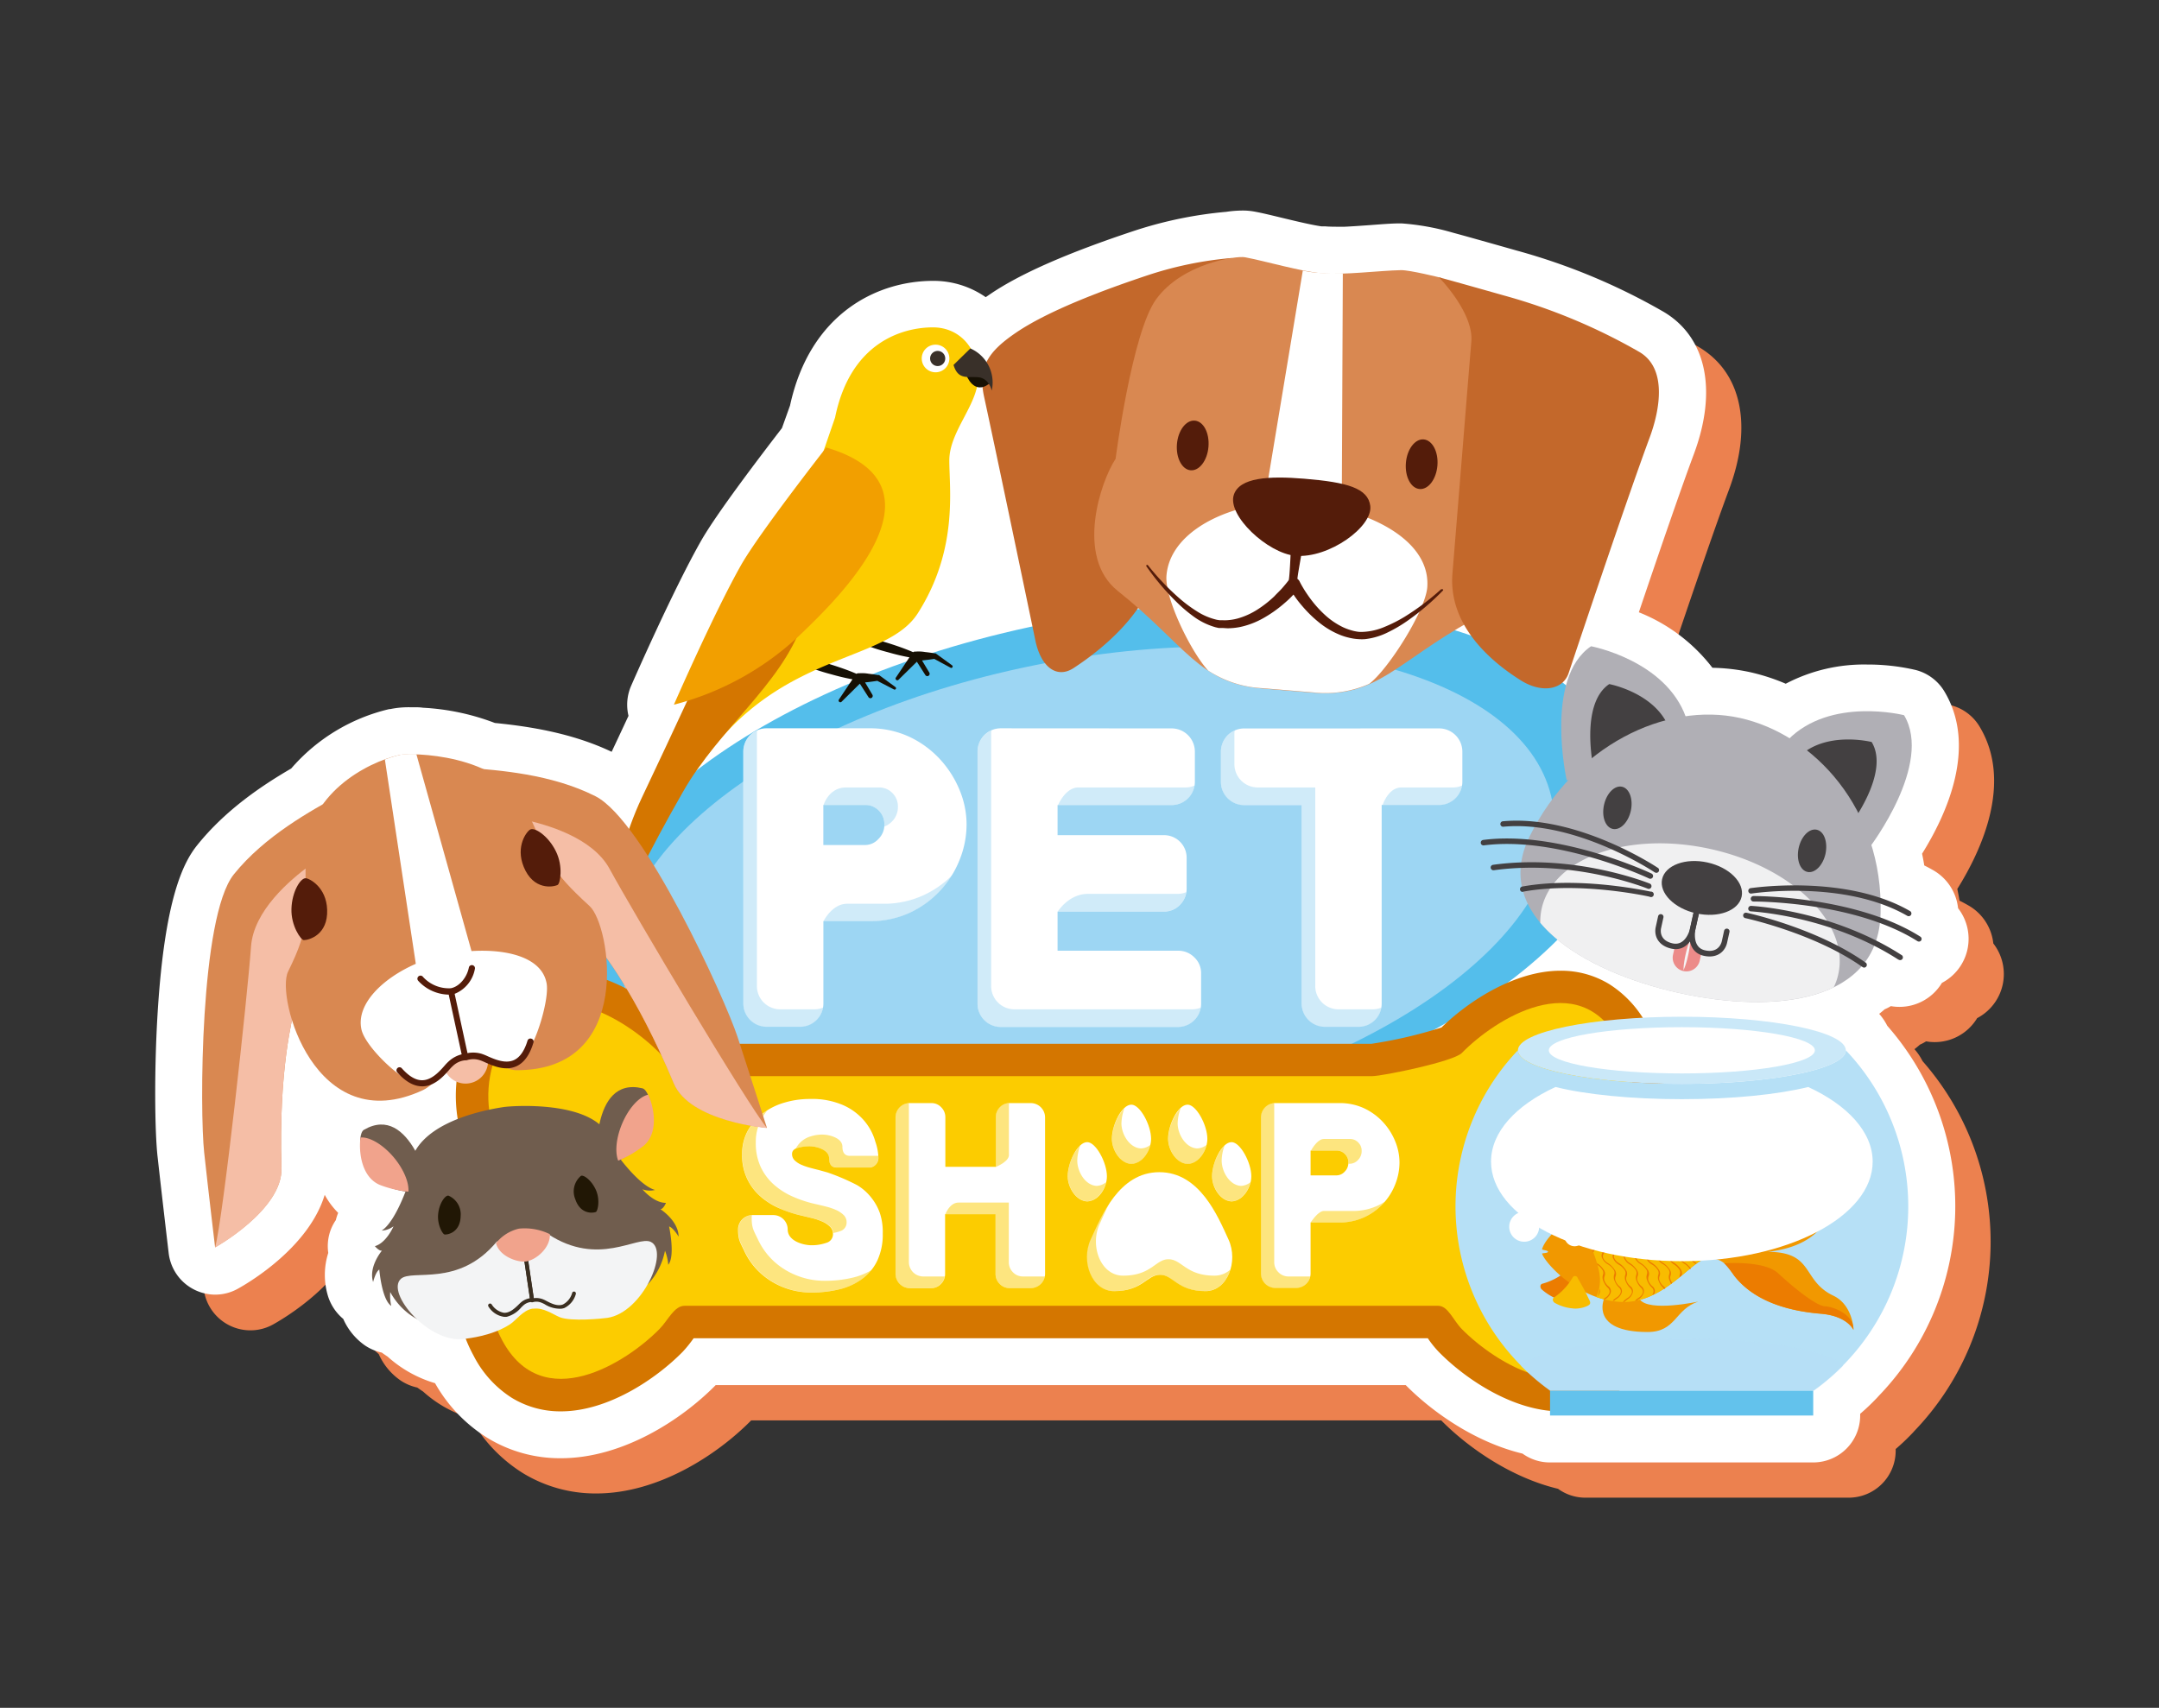 <svg xmlns="http://www.w3.org/2000/svg" viewBox="0 0 425.2 336.38"><rect x="0" y="0" width="425.2" height="336.38" fill="#333333" stroke="none"/><defs><style>.cls-1{isolation:isolate;}.cls-2{fill:none;}.cls-3{fill:#ec814f;}.cls-26,.cls-3{mix-blend-mode:multiply;}.cls-25,.cls-4{fill:#fff;}.cls-5{fill:#54beeb;}.cls-6{fill:#9dd6f3;}.cls-7{opacity:0.48;}.cls-8{fill:#d47600;}.cls-9{fill:#fccc00;}.cls-10{opacity:0.5;}.cls-11{fill:#c3682b;}.cls-12{fill:#d98851;}.cls-13{fill:#541c0a;}.cls-14{fill:#161004;}.cls-15{fill:#f29f00;}.cls-16{fill:#393029;}.cls-17{fill:#705d4e;}.cls-18{fill:#211705;}.cls-19{fill:#f3f4f5;}.cls-20{fill:#3b2f21;}.cls-21{fill:#f1a38c;}.cls-22{fill:#63c2ec;}.cls-23,.cls-26{fill:#b6e0f6;}.cls-24{fill:#cae8f8;}.cls-25,.cls-35{mix-blend-mode:soft-light;}.cls-26{opacity:0.56;}.cls-27{fill:#ec7c00;}.cls-28{fill:#f19800;}.cls-29{fill:#482400;}.cls-30{fill:#f8bc00;}.cls-31{fill:#b0afb5;}.cls-32{fill:#434041;}.cls-33{opacity:0.81;}.cls-34{fill:#ec8b89;}.cls-36{fill:#f6f5f5;}.cls-37{fill:#f5bea6;}</style></defs><g class="cls-1"><g id="Capa_1" data-name="Capa 1"><rect class="cls-2" width="425.2" height="336.38"/><path class="cls-3" d="M379.33,205.11a9.46,9.46,0,0,0,1.68.15,9.75,9.75,0,0,0,8.19-4.43.83.83,0,0,0,.08-.12l.1-.17a9.8,9.8,0,0,0,3.19-14.71,9.82,9.82,0,0,0-4.8-7.43c-.61-.35-1.22-.69-1.86-1-.12-.77-.27-1.54-.43-2.31,4.86-7.77,10.94-21.12,4.37-32a9.25,9.25,0,0,0-5.65-4.19,41.67,41.67,0,0,0-9.52-1.07,33.19,33.19,0,0,0-16.05,3.78,40.09,40.09,0,0,0-7-2.27,38.21,38.21,0,0,0-7.44-.87,34.17,34.17,0,0,0-14.49-10.93c3.74-11.08,8.21-24.12,10.81-31.09,4.73-12.64,2.49-23.16-6-28.13a122.79,122.79,0,0,0-28.77-12c-8-2.27-11.1-3.13-12.3-3.45a4.67,4.67,0,0,0-.5-.14,48.62,48.62,0,0,0-10-1.78h-.22c-1.78,0-3.81.18-6,.34-1.7.12-3.45.25-5,.31h-.78c-.92,0-2.34,0-3.05-.07-.24,0-.49,0-.77,0-2-.29-4.92-1-7.47-1.61-2.09-.5-4.07-1-5.79-1.31a12.59,12.59,0,0,0-2.28-.19,21.77,21.77,0,0,0-3.16.25,80.7,80.7,0,0,0-18,3.69c-13.31,4.41-22.67,8.52-28.62,12.59l-.78.53a18,18,0,0,0-10.34-3.21c-11.11,0-24.27,6.46-28.21,24.56l-1.55,4.53c-4.41,5.72-13,17-16,22.33-5.53,9.76-13.38,27.69-13.71,28.45a9.24,9.24,0,0,0-.51,5.9c-1,2.13-2.11,4.5-3.32,7.08-7.76-3.69-16.15-5-23-5.68a46.36,46.36,0,0,0-14.15-3,9.28,9.28,0,0,0-1.06-.09l-1.24,0a18.55,18.55,0,0,0-4.17.36h-.06l-.14,0h0a36.61,36.61,0,0,0-19.31,11.7c-6,3.49-13.05,8.29-18.51,15.1-2.67,3.32-6.37,10.33-7.78,32.76-.72,11.5-.59,23.92,0,28.83.87,7.87,2.15,18.66,2.16,18.77a9.26,9.26,0,0,0,9.19,8.16,9.15,9.15,0,0,0,4.51-1.18c2.6-1.45,14-8.32,17.08-18.48a15,15,0,0,0,2.65,3.55,9.93,9.93,0,0,0-.46,1.43A9,9,0,0,0,72,249.56a9.22,9.22,0,0,0-.35,4.16,14.38,14.38,0,0,0-.06,8.52,9.55,9.55,0,0,0,3,4.47,12.43,12.43,0,0,0,4.28,5.18,9.47,9.47,0,0,0,3.31,1.41c.38.27.76.54,1.15.79a24.08,24.08,0,0,0,9.35,5.24,30,30,0,0,0,10.31,10.83,27.39,27.39,0,0,0,14.48,4c12,0,23.58-7.41,30.47-14.39h135.9c5.28,5.35,13.74,11.26,23,13.47a9.13,9.13,0,0,0,5.41,1.75h51.84a9.25,9.25,0,0,0,9.25-9.25v-.33q1.65-1.41,3.17-3c.17-.17.33-.34.48-.52A53.84,53.84,0,0,0,378.63,209a10.91,10.91,0,0,0-1.59-2.35c.38-.29.74-.59,1.09-.9A8.33,8.33,0,0,0,379.33,205.11Z"/><path class="cls-4" d="M372.39,198.17a9.46,9.46,0,0,0,1.68.15,9.75,9.75,0,0,0,8.19-4.43.57.57,0,0,0,.08-.13.86.86,0,0,0,.1-.16,9.8,9.8,0,0,0,3.19-14.71,9.82,9.82,0,0,0-4.8-7.43c-.6-.35-1.22-.68-1.86-1-.12-.78-.27-1.55-.43-2.31,4.86-7.78,10.94-21.13,4.37-32a9.29,9.29,0,0,0-5.65-4.19,41.67,41.67,0,0,0-9.52-1.07,33.19,33.19,0,0,0-16.05,3.78,40.09,40.09,0,0,0-7-2.27,38.21,38.21,0,0,0-7.44-.87,34.11,34.11,0,0,0-14.49-10.93c3.74-11.08,8.21-24.12,10.81-31.09,4.73-12.64,2.49-23.16-6-28.13a122.79,122.79,0,0,0-28.77-12c-8-2.27-11.1-3.13-12.3-3.45l-.5-.14A48.62,48.62,0,0,0,276,44h-.22c-1.78,0-3.81.18-6,.34-1.7.12-3.45.25-5,.32H264c-.91,0-2.33,0-3-.08-.24,0-.49,0-.77,0-2-.29-4.92-1-7.47-1.61-2.09-.5-4.07-1-5.79-1.31a12.59,12.59,0,0,0-2.28-.19,21.77,21.77,0,0,0-3.16.25,80.7,80.7,0,0,0-18,3.69c-13.31,4.41-22.67,8.52-28.62,12.59l-.78.53a18,18,0,0,0-10.34-3.21c-11.11,0-24.27,6.46-28.2,24.56L154,84.32c-4.41,5.73-13,17-16,22.33-5.53,9.76-13.38,27.69-13.71,28.45a9.31,9.31,0,0,0-.51,5.9c-1,2.13-2.1,4.5-3.32,7.08-7.76-3.69-16.15-5-23-5.68a46.36,46.36,0,0,0-14.15-3,9.28,9.28,0,0,0-1.06-.09l-1.24,0a17.93,17.93,0,0,0-4.17.36H76.8l-.14,0h0a36.61,36.61,0,0,0-19.31,11.7c-6,3.49-13.05,8.29-18.51,15.1-2.67,3.32-6.37,10.33-7.78,32.77-.72,11.49-.59,23.91,0,28.82.87,7.87,2.15,18.66,2.16,18.77A9.26,9.26,0,0,0,42.36,255a9.15,9.15,0,0,0,4.51-1.18c2.6-1.44,14-8.32,17.08-18.48a15.29,15.29,0,0,0,2.65,3.55,9.93,9.93,0,0,0-.46,1.43A9,9,0,0,0,65,242.62a9.22,9.22,0,0,0-.35,4.16,14.31,14.31,0,0,0-.05,8.52,9.53,9.53,0,0,0,3,4.48A12.47,12.47,0,0,0,71.87,265a9.47,9.47,0,0,0,3.31,1.41c.38.27.76.54,1.15.79a24.15,24.15,0,0,0,9.35,5.24A30,30,0,0,0,96,283.22a27.39,27.39,0,0,0,14.48,4c12,0,23.58-7.41,30.47-14.4h135.9c5.28,5.36,13.74,11.27,23,13.49a9.2,9.2,0,0,0,5.42,1.74h51.83a9.25,9.25,0,0,0,9.25-9.25v-.33q1.65-1.41,3.17-3c.17-.17.33-.35.48-.52a53.84,53.84,0,0,0,1.68-72.91,10.91,10.91,0,0,0-1.59-2.35c.38-.29.74-.59,1.09-.9A7.83,7.83,0,0,0,372.39,198.17Z"/><path class="cls-5" d="M320.06,152.75c5.23,27.52-36.39,58.55-93,69.32s-106.7-2.81-111.94-30.33,36.39-58.55,93-69.32S314.82,125.23,320.06,152.75Z"/><path class="cls-6" d="M305.7,157.8c4.67,24.59-32.52,52.33-83.09,61.95s-95.35-2.51-100-27.1,32.53-52.33,83.08-62S301,133.21,305.7,157.8Z"/><path class="cls-4" d="M146.39,148a4.58,4.58,0,0,1,4.55-4.55h20.22a18.32,18.32,0,0,1,7.92,1.67,19.32,19.32,0,0,1,6,4.38,20.2,20.2,0,0,1,3.9,6.1,17.75,17.75,0,0,1,1.38,6.78,18.75,18.75,0,0,1-1.38,7,19.34,19.34,0,0,1-3.9,6.14,19.1,19.1,0,0,1-6,4.3,18.6,18.6,0,0,1-7.92,1.62h-9v16.25a4.58,4.58,0,0,1-4.55,4.55h-6.66a4.58,4.58,0,0,1-4.55-4.55Zm15.76,18.44h8.28a3.55,3.55,0,0,0,2.56-1.18,3.88,3.88,0,0,0,1.18-2.88,3.69,3.69,0,0,0-1.1-2.72,3.6,3.6,0,0,0-2.64-1.1h-8.28Z"/><path class="cls-4" d="M230.78,143.47a4.58,4.58,0,0,1,4.54,4.55v6a4.58,4.58,0,0,1-4.54,4.55h-22.5v5.93h20.95A4.44,4.44,0,0,1,233.7,169v6a4.46,4.46,0,0,1-1.3,3.21,4.26,4.26,0,0,1-3.17,1.34H208.28v7.71H232a4.42,4.42,0,0,1,3.21,1.3,4.26,4.26,0,0,1,1.34,3.17v6a4.58,4.58,0,0,1-4.55,4.55H197.07a4.58,4.58,0,0,1-4.55-4.55V148a4.58,4.58,0,0,1,4.55-4.55Z"/><path class="cls-4" d="M283.49,143.47A4.58,4.58,0,0,1,288,148v6a4.58,4.58,0,0,1-4.54,4.55H272.11v39.15a4.56,4.56,0,0,1-4.54,4.55h-6.66a4.58,4.58,0,0,1-4.55-4.55V158.58H245a4.58,4.58,0,0,1-4.55-4.55v-6a4.58,4.58,0,0,1,4.55-4.55Z"/><g class="cls-7"><path class="cls-6" d="M160.28,198.8h-6.66a4.58,4.58,0,0,1-4.55-4.55V144.54a5.09,5.09,0,0,1,.05-.69,4.69,4.69,0,0,0-1.39,1,4.41,4.41,0,0,0-1.34,3.21v49.71a4.58,4.58,0,0,0,4.55,4.55h6.66a4.59,4.59,0,0,0,4.5-3.86A4.43,4.43,0,0,1,160.28,198.8Z"/><path class="cls-6" d="M175.67,161.81a4,4,0,0,0,1.17-2.89,3.69,3.69,0,0,0-1.09-2.72,3.6,3.6,0,0,0-2.64-1.1h-6.46c-3.46,0-4.46,3.48-4.46,3.48h8.24a3.6,3.6,0,0,1,2.64,1.1,3.69,3.69,0,0,1,1.1,2.72c0,.13,0,.27,0,.4A4.23,4.23,0,0,0,175.67,161.81Z"/><path class="cls-6" d="M181.76,176.38a18.67,18.67,0,0,1-7.92,1.63h-7c-3,0-4.67,3.47-4.67,3.47h9a18.6,18.6,0,0,0,7.92-1.62,19,19,0,0,0,8.53-7.58A19.32,19.32,0,0,1,181.76,176.38Z"/><path class="cls-6" d="M231.91,176.06H214.24c-3.74,0-5.92,3.48-5.92,3.48h20.91a4.26,4.26,0,0,0,3.17-1.34,4.48,4.48,0,0,0,1.24-2.48A4.48,4.48,0,0,1,231.91,176.06Z"/><path class="cls-6" d="M234.67,198.8H199.75a4.58,4.58,0,0,1-4.55-4.55V144.54a5.09,5.09,0,0,1,.05-.69,4.57,4.57,0,0,0-1.39,1,4.41,4.41,0,0,0-1.34,3.21v49.71a4.58,4.58,0,0,0,4.55,4.55H232a4.59,4.59,0,0,0,4.5-3.86A4.43,4.43,0,0,1,234.67,198.8Z"/><path class="cls-6" d="M212.37,155.1c-2.54,0-4,3.48-4,3.48h22.42a4.59,4.59,0,0,0,4.49-3.86,4.27,4.27,0,0,1-1.82.38Z"/><path class="cls-6" d="M270.24,198.8h-6.66a4.58,4.58,0,0,1-4.55-4.55V155.1H247.66a4.58,4.58,0,0,1-4.55-4.55v-6a5.06,5.06,0,0,1,.06-.69,4.57,4.57,0,0,0-1.39,1,4.41,4.41,0,0,0-1.34,3.21v6a4.58,4.58,0,0,0,4.55,4.55h11.37v39.15a4.58,4.58,0,0,0,4.55,4.55h6.66a4.57,4.57,0,0,0,4.49-3.86A4.43,4.43,0,0,1,270.24,198.8Z"/><path class="cls-6" d="M286.16,155.1H276c-2.61,0-3.71,3.48-3.71,3.48h11.17a4.38,4.38,0,0,0,3.2-1.34,4.33,4.33,0,0,0,1.29-2.52A4.24,4.24,0,0,1,286.16,155.1Z"/></g><path class="cls-8" d="M320.61,234.58a25.64,25.64,0,0,0,5.42-8.39,28.44,28.44,0,0,0-1.52-24,21.29,21.29,0,0,0-7.56-8.34,18.18,18.18,0,0,0-9.65-2.65c-8.89,0-18,5.9-23.41,11.18a88.68,88.68,0,0,1-13.78,3.21H136.57a20.76,20.76,0,0,0-2.11-2.64c-5.31-5.42-14.77-11.75-24-11.75a18.18,18.18,0,0,0-9.65,2.65,21.29,21.29,0,0,0-7.56,8.34,28.44,28.44,0,0,0-1.52,24,25.64,25.64,0,0,0,5.42,8.39A25.7,25.7,0,0,0,91.74,243a28.46,28.46,0,0,0,1.52,24,21.29,21.29,0,0,0,7.56,8.34,18.3,18.3,0,0,0,9.65,2.65c9.22,0,18.68-6.33,24-11.75a25.14,25.14,0,0,0,2-2.46l.14-.19H281.2a20.09,20.09,0,0,0,2.12,2.65c5.3,5.42,14.76,11.75,24,11.75a18.27,18.27,0,0,0,9.65-2.65,21.36,21.36,0,0,0,7.56-8.34A28.46,28.46,0,0,0,326,243,25.7,25.7,0,0,0,320.61,234.58Z"/><path class="cls-9" d="M309,234.58c10.95-3.6,16.25-17.54,9.9-29.4-8-14.94-24.5-4.43-31,2.22-1.68,1.71-15.62,4.56-17.65,4.56H134.52c-1.92,0-3-2.85-4.63-4.56-6.5-6.65-23-17.16-31-2.22-6.35,11.86-1,25.8,9.9,29.4-11,3.6-16.25,17.54-9.9,29.39,8,14.94,24.5,4.43,31-2.21,1.68-1.71,2.88-4.56,4.92-4.56H283.25c1.92,0,2.95,2.85,4.63,4.56,6.5,6.64,23,17.15,31,2.21C325.23,252.12,319.93,238.18,309,234.58Z"/><path class="cls-4" d="M173.26,238.86a10.54,10.54,0,0,0-1.79-3.12,10,10,0,0,0-2.69-2.32,42.35,42.35,0,0,0-5.82-2.49l-1.68-.47c-.57-.14-1.17-.29-1.79-.46a12.21,12.21,0,0,1-1.71-.6,4.4,4.4,0,0,1-1.29-.86,1.71,1.71,0,0,1-.5-1.26c0-.57.37-1,1.11-1.18a8.38,8.38,0,0,1,2.42-.33c1,0,3.77.58,3.77,2.39,0,1.49.79,1.8,1.49,1.8h6.65a1.94,1.94,0,0,0,1.57-1.8,10.29,10.29,0,0,0-.6-3.27,10.87,10.87,0,0,0-2.14-4.07,11.58,11.58,0,0,0-4.15-3.12,15.38,15.38,0,0,0-6.59-1.24,17.39,17.39,0,0,0-5,.71,12.88,12.88,0,0,0-4.23,2.09,10.75,10.75,0,0,0-3,3.42,9.36,9.36,0,0,0-1.13,4.65,10.53,10.53,0,0,0,3.67,8.38,14.28,14.28,0,0,0,3.78,2.34,24,24,0,0,0,4.37,1.41l2,.48a12.75,12.75,0,0,1,2,.68,5,5,0,0,1,1.49,1,1.93,1.93,0,0,1,.58,1.39,1.76,1.76,0,0,1-1.29,1.78,8.66,8.66,0,0,1-3,.48c-1.41,0-4.63-.76-4.63-3.12a2.83,2.83,0,0,0-2.82-2.82h-4.13a2.83,2.83,0,0,0-2.82,2.82c0,2.08.41,2.52,1.21,4.23a13.7,13.7,0,0,0,3.2,4.38,14.6,14.6,0,0,0,4.58,2.82,14.8,14.8,0,0,0,5.41,1,22.74,22.74,0,0,0,5.64-.65,12.5,12.5,0,0,0,4.45-2.07,9.48,9.48,0,0,0,2.94-3.59,12.06,12.06,0,0,0,1.06-5.31A11.8,11.8,0,0,0,173.26,238.86Z"/><path class="cls-4" d="M183.37,217.27a2.61,2.61,0,0,1,2,.83,2.73,2.73,0,0,1,.81,2v9.72h9.94v-9.72a2.72,2.72,0,0,1,.8-2,2.64,2.64,0,0,1,2-.83H203a2.83,2.83,0,0,1,2.82,2.81v30.81a2.83,2.83,0,0,1-2.82,2.82h-4.13a2.67,2.67,0,0,1-2-.83,2.76,2.76,0,0,1-.8-2V239.16h-9.94v11.73a2.76,2.76,0,0,1-.81,2,2.65,2.65,0,0,1-2,.83h-4.13a2.83,2.83,0,0,1-2.82-2.82V220.08a2.83,2.83,0,0,1,2.82-2.81Z"/><path class="cls-4" d="M248.34,220.08a2.83,2.83,0,0,1,2.82-2.81h12.53a11.36,11.36,0,0,1,4.91,1,12,12,0,0,1,3.75,2.72,12.43,12.43,0,0,1,2.41,3.77,11.07,11.07,0,0,1,.86,4.2,11.68,11.68,0,0,1-.86,4.36,11.84,11.84,0,0,1-6.16,6.47,11.65,11.65,0,0,1-4.91,1h-5.58v10.07a2.85,2.85,0,0,1-2.82,2.82h-4.13a2.83,2.83,0,0,1-2.82-2.82Zm9.77,11.43h5.13a2.18,2.18,0,0,0,1.58-.73,2.41,2.41,0,0,0,.73-1.79,2.25,2.25,0,0,0-.68-1.68,2.18,2.18,0,0,0-1.63-.68h-5.13Z"/><path class="cls-4" d="M241.94,244.13c-2.1-4.58-5.67-13.25-13.62-13.25s-11.4,8.67-13.51,13.25c-2,4.33.21,10.18,4.61,10.18,5.6,0,6.39-3.17,9-3.22s3.36,3.22,9,3.22C241.74,254.31,243.94,248.46,241.94,244.13Z"/><path class="cls-4" d="M246.44,231.69c0-2.69-2.18-6.73-3.89-6.73-1.91,0-3.84,4-3.84,6.73,0,2.21,1.63,4.86,3.84,4.95h0C244.81,236.55,246.44,233.9,246.44,231.69Z"/><path class="cls-4" d="M218,231.69c0-2.69-2.17-6.73-3.88-6.73-1.91,0-3.84,4-3.84,6.73,0,2.21,1.63,4.86,3.84,4.95h0C216.42,236.55,218,233.9,218,231.69Z"/><path class="cls-4" d="M237.78,224.31c0-2.69-2.18-6.73-3.89-6.73-1.91,0-3.84,4-3.84,6.73,0,2.2,1.63,4.86,3.84,4.94h.05C236.15,229.17,237.78,226.51,237.78,224.31Z"/><path class="cls-4" d="M226.7,224.31c0-2.69-2.17-6.73-3.88-6.73-1.91,0-3.84,4-3.84,6.73,0,2.2,1.63,4.86,3.84,4.94h0C225.08,229.17,226.7,226.51,226.7,224.31Z"/><g class="cls-10"><path class="cls-9" d="M168.07,251.62a23.11,23.11,0,0,1-5.64.65,14.64,14.64,0,0,1-5.41-1,14.43,14.43,0,0,1-4.58-2.81,13.83,13.83,0,0,1-3.19-4.38c-.81-1.71-1.21-2.15-1.21-4.23a3,3,0,0,1,.05-.52,2.82,2.82,0,0,0-2.67,2.81c0,2.08.41,2.52,1.21,4.23a13.7,13.7,0,0,0,3.2,4.38,14.6,14.6,0,0,0,4.58,2.82,14.8,14.8,0,0,0,5.41,1,22.74,22.74,0,0,0,5.64-.65,12.5,12.5,0,0,0,4.45-2.07,9.26,9.26,0,0,0,1.77-1.71A13.12,13.12,0,0,1,168.07,251.62Z"/><path class="cls-9" d="M165.91,225.87c0-1.81-2.8-2.39-3.78-2.39a7.14,7.14,0,0,0-2.41.33,4.84,4.84,0,0,0-3,2.42,9.45,9.45,0,0,1,2.79-.46c.94,0,3.6.55,3.76,2.24,0,.28-.14,1.94,1.55,1.94h6.6a1.94,1.94,0,0,0,1.57-1.8c0-.18,0-.34,0-.49H167.4C166.69,227.67,165.91,227.36,165.91,225.87Z"/><path class="cls-9" d="M149.9,235.71a14.31,14.31,0,0,0,1.78,1.31,21.38,21.38,0,0,0,3.15,1.53,22.33,22.33,0,0,0,3.22.91l2,.48a12.75,12.75,0,0,1,2,.68,5,5,0,0,1,1.49,1,1.85,1.85,0,0,1,.56,1.23,6.66,6.66,0,0,0,1.35-.35,1.75,1.75,0,0,0,1.28-1.78,1.92,1.92,0,0,0-.57-1.39,5.14,5.14,0,0,0-1.49-1,11.9,11.9,0,0,0-2-.68q-1.08-.27-2-.48a23.8,23.8,0,0,1-4.38-1.41,14.23,14.23,0,0,1-3.77-2.34,10.69,10.69,0,0,1-2.67-3.5,11,11,0,0,1-1-4.88,9.36,9.36,0,0,1,1.13-4.65,10.39,10.39,0,0,1,1.15-1.68,8.72,8.72,0,0,0-.8.55,10.75,10.75,0,0,0-3,3.42,9.36,9.36,0,0,0-1.13,4.65,10.53,10.53,0,0,0,3.67,8.38Z"/><path class="cls-9" d="M198.7,227.51V217.8a3.07,3.07,0,0,1,.05-.53,2.65,2.65,0,0,0-1.86.83,2.72,2.72,0,0,0-.8,2v9.76S198.7,228.83,198.7,227.51Z"/><path class="cls-9" d="M205.61,251.42h-4.12a2.67,2.67,0,0,1-2-.83,2.76,2.76,0,0,1-.81-2V236.87h-9.93c-1.72,0-2.57,2.29-2.57,2.29h9.89v11.73a2.76,2.76,0,0,0,.8,2,2.67,2.67,0,0,0,2,.83H203a2.74,2.74,0,0,0,2-.83,2.79,2.79,0,0,0,.78-1.47Z"/><path class="cls-9" d="M186,251.42h-4.13A2.83,2.83,0,0,1,179,248.6V217.8a4.55,4.55,0,0,1,0-.53,2.84,2.84,0,0,0-2.66,2.81v30.81a2.83,2.83,0,0,0,2.82,2.82h4.13a2.65,2.65,0,0,0,2-.83,2.77,2.77,0,0,0,.77-1.47Z"/><path class="cls-9" d="M265.85,229.22a2.2,2.2,0,0,0,1.59-.73,2.44,2.44,0,0,0,.73-1.78,2.25,2.25,0,0,0-.68-1.69,2.2,2.2,0,0,0-1.64-.68h-5.13c-1.31,0-2.53,2.29-2.53,2.29h5.05a2.18,2.18,0,0,1,1.63.68,2.25,2.25,0,0,1,.68,1.68,1.69,1.69,0,0,1,0,.23Z"/><path class="cls-9" d="M271.21,237.52a11.42,11.42,0,0,1-4.9,1h-5.59c-1.14,0-2.61,2.29-2.61,2.29h5.58a11.65,11.65,0,0,0,4.91-1,12,12,0,0,0,3.75-2.67c.14-.15.28-.31.41-.47A10.93,10.93,0,0,1,271.21,237.52Z"/><path class="cls-9" d="M257.9,251.42h-4.12a2.71,2.71,0,0,1-2-.83,2.74,2.74,0,0,1-.83-2V217.8a3.08,3.08,0,0,1,0-.53,2.73,2.73,0,0,0-1.83.83,2.67,2.67,0,0,0-.83,2v30.81a2.83,2.83,0,0,0,2.82,2.82h4.13a2.71,2.71,0,0,0,2-.83,2.74,2.74,0,0,0,.79-1.47Z"/><path class="cls-9" d="M239.18,251.26c-5.6,0-6.39-3.18-9-3.23s-3.36,3.23-9,3.23c-4.4,0-6.6-5.85-4.6-10.19.6-1.31,1.31-3,2.2-4.64a46.15,46.15,0,0,0-4.06,7.7c-2,4.33.2,10.18,4.61,10.18,5.59,0,6.39-3.17,9-3.22s3.36,3.22,9,3.22c2.48,0,4.27-1.86,5-4.27A4.6,4.6,0,0,1,239.18,251.26Z"/><path class="cls-9" d="M244.44,233.58h0c-2.22-.08-3.84-2.74-3.84-5a9,9,0,0,1,.6-3,9.47,9.47,0,0,0-2.47,6.08c0,2.21,1.63,4.86,3.85,4.95h0c1.83-.08,3.25-1.89,3.7-3.77A3.14,3.14,0,0,1,244.44,233.58Z"/><path class="cls-9" d="M216,233.58h0c-2.21-.08-3.84-2.74-3.84-5a9.25,9.25,0,0,1,.6-3,9.52,9.52,0,0,0-2.46,6.08c0,2.21,1.63,4.86,3.85,4.95h0c1.82-.08,3.25-1.89,3.69-3.77A3.14,3.14,0,0,1,216,233.58Z"/><path class="cls-9" d="M235.78,226.2h0c-2.22-.08-3.85-2.74-3.85-4.95a9,9,0,0,1,.61-3,9.52,9.52,0,0,0-2.46,6.08c0,2.2,1.62,4.86,3.84,4.94h0c1.83-.07,3.25-1.89,3.7-3.76A3.14,3.14,0,0,1,235.78,226.2Z"/><path class="cls-9" d="M224.7,226.2h0c-2.21-.08-3.84-2.74-3.84-4.95a9.25,9.25,0,0,1,.6-3,9.52,9.52,0,0,0-2.46,6.08c0,2.2,1.63,4.86,3.85,4.94h0c1.83-.07,3.25-1.89,3.69-3.76A3.14,3.14,0,0,1,224.7,226.2Z"/></g><path class="cls-11" d="M242.55,50.82a71.88,71.88,0,0,0-16.17,3.28c-9.54,3.16-20.15,7.23-26.32,11.45-5.47,3.73-7.51,6.79-6.25,12.6,2.2,10.13,7.35,34.8,10.1,48,1.09,5.27,4.24,7.58,7.52,5.44,6.33-4.14,15.8-12,17.11-22.82C230.53,92.43,242.55,50.82,242.55,50.82Z"/><path class="cls-12" d="M294.58,96.55,291.8,64.22l-8.06-9.52s-6.11-1.53-7.83-1.49c-4.16.08-11.36,1-15.51.62v0c-4.16-.32-11.11-2.39-15.21-3.16-1.68-.32-12.28,1.16-17.48,8.25-4.79,6.55-8,31.45-8,31.45-3,4.54-7.92,19.34.4,26,13.43,10.69,16,18.21,28.46,19.24l5.08.42v0l5.08.41c12.48,1,16.23-6,31.23-14.31C299.22,116.93,296.76,101.52,294.58,96.55Z"/><path class="cls-4" d="M264.25,100.31l.21-46.45c-1,0-3,0-4-.08a20.71,20.71,0,0,1-3.88-.49l-7.63,45.95c-9.59,1.32-18.58,6.4-19.22,14.11-.38,4.62,5,15.31,8.22,18.74a21.5,21.5,0,0,0,10.53,3.45l5.09.42v0l5.08.42a21.37,21.37,0,0,0,11-1.68c3.77-2.85,11.06-14.4,11.44-19C281.67,108,273.53,102.69,264.25,100.31Z"/><path class="cls-13" d="M283.09,91.69c-.22,2.7-1.79,4.77-3.51,4.63s-2.92-2.44-2.7-5.14,1.8-4.78,3.51-4.63S283.31,89,283.09,91.69Z"/><path class="cls-13" d="M238,88c-.22,2.7-1.8,4.77-3.51,4.63s-2.92-2.45-2.7-5.15,1.79-4.77,3.51-4.63S238.22,85.27,238,88Z"/><path class="cls-11" d="M283.39,54.62s.42.07,12.88,3.6a114.19,114.19,0,0,1,26.6,11.11c5.46,3.2,4.1,11.27,2,16.91-4,10.79-12.28,35.38-15.93,46.32-1.11,3.35-5.34,4.06-9.52,1.39-6.35-4-14.19-11.12-13.37-21,2-24.42,2.62-32.37,3.72-45.69C290.23,61.54,283.39,54.62,283.39,54.62Z"/><path class="cls-13" d="M243,97.44c1.13-3.38,6.82-3.73,13.87-3.15,8.53.7,12.56,1.88,13,5.37.49,4.09-8.13,10.36-14.75,9.81C249.69,109,241.61,101.52,243,97.44Z"/><path class="cls-13" d="M284,116.08a.15.15,0,0,0-.2,0h0a49.56,49.56,0,0,1-7.12,5.37,27.64,27.64,0,0,1-3.94,2,12.15,12.15,0,0,1-4.16,1,6.9,6.9,0,0,1-1,0,9,9,0,0,1-1-.18,11.71,11.71,0,0,1-2-.69,14.72,14.72,0,0,1-3.52-2.35,22.14,22.14,0,0,1-2.88-3.16c-.43-.57-.83-1.16-1.22-1.76-.19-.3-.37-.61-.55-.92s-.35-.63-.48-.9a1.25,1.25,0,0,0-.4-.46c-.1-.07.89-5.49.89-5.49l-2.21-.18s-.23,5.68-.42,5.93v0c-.19.25-.42.55-.64.81s-.45.54-.69.81c-.48.53-1,1-1.49,1.54a22,22,0,0,1-3.37,2.64,14.48,14.48,0,0,1-3.85,1.73,10.4,10.4,0,0,1-2.07.34,9.2,9.2,0,0,1-1,0h-.26l-.24,0-.51-.08a12.5,12.5,0,0,1-3.93-1.66,27.53,27.53,0,0,1-3.55-2.65,49.31,49.31,0,0,1-6.13-6.46h0a.2.2,0,0,0-.26,0,.19.19,0,0,0,0,.27,48.74,48.74,0,0,0,5.81,6.89,28.61,28.61,0,0,0,3.51,3,13.58,13.58,0,0,0,4.27,2.08l.61.14.32,0,.15,0h.15c.41,0,.82.06,1.22.06a13.19,13.19,0,0,0,2.43-.26,16.09,16.09,0,0,0,4.47-1.7,24.9,24.9,0,0,0,3.87-2.68c.59-.5,1.17-1,1.72-1.57l.41-.43c.12.16.22.32.34.49q.67.95,1.44,1.83a24.33,24.33,0,0,0,3.38,3.27,16.17,16.17,0,0,0,4.13,2.4,12.48,12.48,0,0,0,2.34.65,9.9,9.9,0,0,0,1.22.14,8.55,8.55,0,0,0,1.24,0,13.4,13.4,0,0,0,4.54-1.36,27.64,27.64,0,0,0,3.94-2.34,48.69,48.69,0,0,0,6.85-5.86A.13.13,0,0,0,284,116.08Z"/><path class="cls-14" d="M158,130.05l0-.06,1.91-4.6a1.82,1.82,0,0,1,.37-.56,1.73,1.73,0,0,1,2.44,0,1.71,1.71,0,0,1,0,2.43l-2.66,2.68c1.39.3,2.77.69,4.12,1.12,1.52.49,3,1,4.51,1.66a.54.54,0,0,1,.28-.11l.24,0a7.58,7.58,0,0,1,1.84.09c.61.07,1.22.15,1.83.26l.18,0a.24.24,0,0,1,.13.05l3.16,2.32a.28.28,0,0,1,.09.35.29.29,0,0,1-.38.12l-3.28-1.7c-.58.09-1.15.17-1.73.24l-.68.07,1.44,2.42a.46.46,0,0,1-.14.62.45.45,0,0,1-.63-.14l-1.7-2.65-3.63,3.59a.33.33,0,0,1-.41,0,.32.32,0,0,1-.09-.45l2.68-4c-1.43-.26-2.84-.6-4.23-1a41.1,41.1,0,0,1-5.26-1.76A.8.8,0,0,1,158,130.05Z"/><path class="cls-14" d="M169.16,125.73l0,0,1.9-4.6a1.72,1.72,0,1,1,2.82,1.87l-2.67,2.68c1.4.3,2.77.69,4.13,1.12,1.52.49,3,1,4.5,1.66a.65.65,0,0,1,.28-.12l.24,0a7.55,7.55,0,0,1,1.84.09c.61.06,1.22.15,1.84.25l.17,0a.31.31,0,0,1,.13.06l3.17,2.31a.28.28,0,0,1,.08.35.27.27,0,0,1-.38.12L184,129.78c-.58.09-1.15.17-1.73.23l-.68.08,1.45,2.42a.46.46,0,0,1-.78.48l-1.69-2.65-3.64,3.58a.32.32,0,0,1-.41,0,.32.32,0,0,1-.09-.45l2.68-4c-1.43-.25-2.83-.6-4.23-1a38.2,38.2,0,0,1-5.26-1.76A.8.8,0,0,1,169.16,125.73Z"/><path class="cls-9" d="M183.73,64.48c-5.85,0-16.24,2.83-19.27,17.77l-5,14.5s-34,53.83-34.56,69.71a196.32,196.32,0,0,0,13.65-16.63c15.2-21.6,35.84-19.14,42.18-29,8-12.52,6.23-24.39,6.23-30.14s5.67-11,5.67-16.39C192.67,68.5,188.89,64.48,183.73,64.48Z"/><path class="cls-8" d="M138.1,132.05s-4.58,10.07-11.73,25.14c-6.31,13.29-9.2,35.5-9.2,35.5s3.26-12.18,17.37-36.78c7-12.29,19.15-20.94,23.42-32.95Z"/><path class="cls-15" d="M162.72,88.14S149.54,105,146,111.21c-5.36,9.45-13.28,27.59-13.28,27.59a56.78,56.78,0,0,0,25.16-14.05C164.73,118.15,188.17,95.63,162.72,88.14Z"/><path class="cls-14" d="M190.3,73.84s1.45,4.13,4.56,1.7C194.86,75.54,194,72.65,190.3,73.84Z"/><path class="cls-16" d="M187.79,71.88l3.32-3.25a7.34,7.34,0,0,1,4.21,8.3s-.52-2.43-2.65-2.62S188.68,74.88,187.79,71.88Z"/><path class="cls-4" d="M181.53,70.61a2.72,2.72,0,1,0,2.72-2.72A2.71,2.71,0,0,0,181.53,70.61Z"/><path class="cls-16" d="M183.18,70.61a1.49,1.49,0,1,0,1.49-1.49A1.49,1.49,0,0,0,183.18,70.61Z"/><path class="cls-17" d="M130.06,238.17c.6,0,1.1-1.25,1.1-1.25-2.36.06-4.64-2.67-4.64-2.67a4.25,4.25,0,0,0,2.49.13c-2.77-.74-6.47-5.56-7.19-6.54-.52-1.16-1.13-2.52-2-4.18-3.47-6.92-18.88-5.88-20.69-5.6-6,.92-17,3.77-18.35,11.4-.3,1.73-.47,3.16-.62,4.42-.2.58-2.44,6.9-5,8.51a4.27,4.27,0,0,0,2.34-.85s-1.39,3.27-3.67,3.91c0,0,.82,1,1.39.88l0,0c-.34.42-2.62,3.34-1.74,6.18,0,0,.49-2,1.22-2.45,0,0,.48,5.91,2.35,7.16a9.76,9.76,0,0,1-.2-2.73c2.75,5,8.91,9.24,20.07,5.71,2.12-.67,5.69-3.48,8-3.82,3.82-.57,6.34,1.34,8.56,1.37,11.81.13,16.36-5.83,17.49-11.4a9.8,9.8,0,0,1,.64,2.76c1.42-1.74.16-7.53.16-7.53.83.22,1.88,2,1.88,2C133.61,240.41,130.06,238.17,130.06,238.17Z"/><path class="cls-18" d="M117.42,234.53c.81,2,.26,4.05-.06,4.18-.62.26-3.06.49-4.06-2.5a4,4,0,0,1,1.12-4.61C115,231.36,116.6,232.56,117.42,234.53Z"/><path class="cls-18" d="M86.29,239.15c-.21,2.12.92,4,1.28,4,.65.07,3.06-.43,3.15-3.57a4,4,0,0,0-2.41-4.08C87.67,235.42,86.49,237,86.29,239.15Z"/><path class="cls-19" d="M128.17,244.61c-2.68-1.28-10.32,5-20.23-1.54l-4.92.74-.25,0-4.93.74c-7.57,9.13-16.72,5.34-18.9,7.35-3,2.8,5.63,12.84,12.52,11.82.9-.14,5.44-.57,9-2.89,1.21-.78,2.48-2.73,4.4-3.07h0l.13,0h.12c1.94-.23,3.76,1.1,5.1,1.67,2.22.92,8.53.28,9.43.14C126.52,258.53,131.89,246.41,128.17,244.61Z"/><path class="cls-20" d="M110.54,257.77a5.62,5.62,0,0,1-3.28-.89,6.34,6.34,0,0,0-.64-.3,2.58,2.58,0,0,0-1.67-.1.47.47,0,0,1-.33,0,.42.42,0,0,1-.18-.28l-1.17-7.87a.38.38,0,0,1,.32-.43.38.38,0,0,1,.43.32l1.11,7.47a3.77,3.77,0,0,1,1.74.2,5.81,5.81,0,0,1,.74.35c.85.44,2.14,1.12,3.25.7a3.66,3.66,0,0,0,1.83-2.3.38.38,0,0,1,.48-.23.39.39,0,0,1,.23.49,4.33,4.33,0,0,1-2.27,2.74A2.74,2.74,0,0,1,110.54,257.77Z"/><path class="cls-20" d="M99.82,259.36a2.48,2.48,0,0,1-.61,0,4.28,4.28,0,0,1-3-2,.38.38,0,0,1,.07-.53.39.39,0,0,1,.54.07,3.61,3.61,0,0,0,2.41,1.67c1.18.08,2.22-.94,2.91-1.61a6.59,6.59,0,0,1,.6-.55,3.62,3.62,0,0,1,1.61-.7l-1.11-7.47a.38.38,0,0,1,.32-.43.38.38,0,0,1,.43.32l1.17,7.87a.37.37,0,0,1-.1.32.39.39,0,0,1-.3.12,2.59,2.59,0,0,0-1.57.58c-.13.1-.31.28-.52.48A5.62,5.62,0,0,1,99.82,259.36Z"/><path class="cls-21" d="M97.68,244.86c.65,2.61,4.28,3.85,5.93,3.6,2-.3,4.81-2.69,4.68-5.37A11.25,11.25,0,0,0,102.2,242,8.14,8.14,0,0,0,97.68,244.86Z"/><path class="cls-17" d="M117.52,229.67s-1.4-17.79,9-15.31c1.71.41,3.46,8.18-.52,11.54s-6.66,3.09-7.26,4.37C118.79,230.27,117.53,231.05,117.52,229.67Z"/><path class="cls-21" d="M127.66,215.62c-1.76.37-3.86,2.63-5.17,5.78-1.17,2.82-1.39,5.57-.74,7.21a21.32,21.32,0,0,0,5-2.92C129.83,223.09,128.77,218,127.66,215.62Z"/><path class="cls-17" d="M84.78,234.54s-3.84-17.42-13.12-12c-1.51.89-.92,8.84,3.86,10.89s7.27,1,8.21,2.07C83.73,235.48,85.17,235.86,84.78,234.54Z"/><path class="cls-21" d="M71,224.05c1.79-.16,4.45,1.39,6.63,4,1.93,2.35,2.95,4.92,2.8,6.67a21.44,21.44,0,0,1-5.62-1.33C71.09,231.82,70.63,226.68,71,224.05Z"/><rect class="cls-22" x="305.27" y="273.87" width="51.83" height="4.94"/><path class="cls-23" d="M363.52,206.87h0c0,3.65-14.45,6.61-32.29,6.61s-32.29-3-32.29-6.61h0a44.6,44.6,0,0,0,6.34,67h51.91a44.59,44.59,0,0,0,6.33-67Z"/><path class="cls-24" d="M363.52,206.88c0,3.65-14.46,6.61-32.29,6.61s-32.29-3-32.29-6.61,14.46-6.62,32.29-6.62S363.52,203.22,363.52,206.88Z"/><path class="cls-25" d="M357.43,206.88c0,2.51-11.73,4.55-26.2,4.55s-26.2-2-26.2-4.55,11.73-4.56,26.2-4.56S357.43,204.36,357.43,206.88Z"/><path class="cls-26" d="M357.19,273.94A44.47,44.47,0,0,0,363,269c-2.83-3.06-16-5.37-31.72-5.37S302.35,266,299.51,269a45.24,45.24,0,0,0,5.77,4.93Z"/><path class="cls-27" d="M310,256.35c.29-.3.12-.74.06-1.44-.16-1.76-.68-4.17-.68-4.17a.52.52,0,0,0-.88-.38,12.44,12.44,0,0,1-4.75,2.49c-.46.12-.48.73-.16,1.08a10.46,10.46,0,0,0,3.07,1.92C308,256.51,309.64,256.73,310,256.35Z"/><path class="cls-28" d="M321.42,237s1.73-4.13,4.59-4.36c4.53-.36,8.1,3.16,12.26,3.78a7.8,7.8,0,0,0,3.9-.58,7.77,7.77,0,0,1-3.15,3.41,8.9,8.9,0,0,1-5.62,1.15c-1.61-.17-2.23,0-2.43.47-.29.7.34,2,1,2.8C332,243.63,322.85,239.51,321.42,237Z"/><path class="cls-28" d="M348.13,246.57c12.34-1.41,12.09-9.12,15.44-12a4.52,4.52,0,0,0,1.59-4.21s-1.82,2.31-7.07,2.31c-9.64,0-14.22,6.27-16.53,9.23-1.24,1.58-1.87,3.19-4.61,3.41a4.7,4.7,0,0,1-1.85-.29c-3.25-1.58-8.23-8.3-15.28-8.3-8.39,0-15.28,6.37-16.12,9.32-.05.19,1.17.21,1.17.51s-1.22.25-1.17.39c.81,2.21,7.72,9.5,16.12,9.5,7.25,0,12.26-6.65,15.45-8.3a4.39,4.39,0,0,1,1.81-.29c2.63.26,3.26,1.86,4.48,3.42,2.31,3,7,6.68,17.09,7.51,5.23.44,6.41,3.19,6.41,3.19s-.13-4.94-4-6.77C354.79,252.22,357.36,246.57,348.13,246.57Z"/><path class="cls-4" d="M312.11,243.41a2,2,0,1,1-1.95-1.94A1.95,1.95,0,0,1,312.11,243.41Z"/><path class="cls-29" d="M310.93,243.41a1.07,1.07,0,1,1-2.13,0,1.07,1.07,0,0,1,2.13,0Z"/><path class="cls-28" d="M315.91,255.82s-2.84,6.54,8.57,6.54c5.65,0,5.35-4.51,10-6,0,0-9.76,2.13-11.55-.44Z"/><path class="cls-30" d="M313.12,256.83c.18-.38-.12-.74-.41-1.38-.73-1.61-2-3.72-2-3.72a.53.53,0,0,0-1-.07,12.33,12.33,0,0,1-3.67,3.91c-.4.26-.22.85.2,1.07a8.53,8.53,0,0,0,3.39,1.06C311,257.93,312.91,257.3,313.12,256.83Z"/><path class="cls-30" d="M337.61,245.21a6.19,6.19,0,0,1-.66.09,4.53,4.53,0,0,1-1.85-.29c-3.25-1.58-8.23-8.3-15.28-8.3a17.83,17.83,0,0,0-5.05.76c-1.75,1.36-2.07,3.25-1.75,6.31s3.49,7.3,1.34,11.67a16.21,16.21,0,0,0,5.46,1c7.25,0,12.26-6.65,15.45-8.31a4.56,4.56,0,0,1,1.81-.29l.53.08Z"/><path class="cls-30" d="M341.16,243.91s4.09-5.39,8.32-7.88c4.81-2.82,5.95-.15,14.77-4.06A20.79,20.79,0,0,1,351,238.16C348.41,238.37,346.36,241,341.16,243.91Z"/><path class="cls-27" d="M359.42,257.3c-1.71-.06-6.21-3.7-9.18-6.47-2.47-2.31-8.66-2.1-10.66-2a16.83,16.83,0,0,1,1.92,2.4c2.32,3,7,6.68,17.1,7.51,5.23.44,6.41,3.19,6.41,3.19a7.34,7.34,0,0,0-.12-1C364.19,258.52,360.86,257.36,359.42,257.3Z"/><path class="cls-27" d="M314.64,255.35a1.75,1.75,0,0,0,.41-.72,1.05,1.05,0,0,0-.06-.76A3.37,3.37,0,0,1,314.64,255.35Z"/><path class="cls-27" d="M317.21,254.63a1.17,1.17,0,0,0-.45-1.28,2.73,2.73,0,0,1-.74-1,1.29,1.29,0,0,1,0-1,1.3,1.3,0,0,0-.21-1.28,4.07,4.07,0,0,0-1.3-1.27c0,.11.07.23.11.34a3.14,3.14,0,0,1,.92.93,1,1,0,0,1,.16,1,1.71,1.71,0,0,0,.08,1.28,3.66,3.66,0,0,0,.85,1.28,1,1,0,0,1,.35,1,1.89,1.89,0,0,1-.86,1l-.3.22.29.07.06-.05A2.27,2.27,0,0,0,317.21,254.63Z"/><path class="cls-27" d="M314.17,245.35a2.3,2.3,0,0,0-1-1.28L313,244l.06.33a1.86,1.86,0,0,1,.8,1,.93.93,0,0,1-.24,1c0,.11.07.22.11.33A1.28,1.28,0,0,0,314.17,245.35Z"/><path class="cls-27" d="M319.38,254.63a1.19,1.19,0,0,0-.45-1.28,2.62,2.62,0,0,1-.74-1,1.25,1.25,0,0,1,0-1,1.31,1.31,0,0,0-.22-1.28,4.22,4.22,0,0,0-1.3-1.28,2.16,2.16,0,0,1-.94-1,.92.92,0,0,1,.24-1,1.26,1.26,0,0,0,.39-1.28,2.29,2.29,0,0,0-1-1.28,2.9,2.9,0,0,1-1-1,1,1,0,0,1-.08-1,1.58,1.58,0,0,0,0-1.28,3.29,3.29,0,0,0-.86-1.28l-.05-.05c0,.1-.07.19-.1.29h0a2.53,2.53,0,0,1,.74,1,1.23,1.23,0,0,1,0,1,1.33,1.33,0,0,0,.11,1.28,3.72,3.72,0,0,0,1.19,1.28,1.88,1.88,0,0,1,.83,1,1,1,0,0,1-.32,1,1.11,1.11,0,0,0-.31,1.28,2.65,2.65,0,0,0,1.15,1.28,3.35,3.35,0,0,1,1.09,1,1.05,1.05,0,0,1,.16,1,1.71,1.71,0,0,0,.08,1.28,3.66,3.66,0,0,0,.85,1.28,1,1,0,0,1,.35,1,1.89,1.89,0,0,1-.86,1,5.72,5.72,0,0,0-.72.58l.27.05c.16-.14.33-.26.5-.39A2.27,2.27,0,0,0,319.38,254.63Z"/><path class="cls-27" d="M321.55,254.63a1.19,1.19,0,0,0-.45-1.28,2.62,2.62,0,0,1-.74-1,1.3,1.3,0,0,1,0-1,1.27,1.27,0,0,0-.21-1.28,4.13,4.13,0,0,0-1.31-1.28,2.19,2.19,0,0,1-.93-1,.94.94,0,0,1,.23-1,1.26,1.26,0,0,0,.4-1.28,2.29,2.29,0,0,0-1-1.28,2.9,2.9,0,0,1-1-1,1,1,0,0,1-.08-1,1.58,1.58,0,0,0,0-1.28,3.19,3.19,0,0,0-.87-1.28,1.09,1.09,0,0,1-.42-1,1.71,1.71,0,0,1,.77-1l.3-.24-.55.12a1.91,1.91,0,0,0-.78,1.16,1.29,1.29,0,0,0,.54,1.28,2.53,2.53,0,0,1,.74,1,1.23,1.23,0,0,1,0,1,1.31,1.31,0,0,0,.11,1.28,3.72,3.72,0,0,0,1.19,1.28,1.88,1.88,0,0,1,.83,1,1,1,0,0,1-.32,1,1.14,1.14,0,0,0-.32,1.28,2.66,2.66,0,0,0,1.16,1.28,3.35,3.35,0,0,1,1.09,1,1.05,1.05,0,0,1,.16,1,1.71,1.71,0,0,0,.08,1.28,3.66,3.66,0,0,0,.85,1.28,1,1,0,0,1,.35,1,1.93,1.93,0,0,1-.86,1,4.53,4.53,0,0,0-.88.76h.28a5.49,5.49,0,0,1,.65-.52A2.27,2.27,0,0,0,321.55,254.63Z"/><path class="cls-27" d="M323.72,254.63a1.2,1.2,0,0,0-.45-1.28,2.62,2.62,0,0,1-.74-1,1.25,1.25,0,0,1,0-1,1.34,1.34,0,0,0-.22-1.28,4.13,4.13,0,0,0-1.31-1.28,2.14,2.14,0,0,1-.93-1,.92.92,0,0,1,.23-1,1.28,1.28,0,0,0,.4-1.28,2.29,2.29,0,0,0-1-1.28,3,3,0,0,1-1-1,1.06,1.06,0,0,1-.07-1,1.58,1.58,0,0,0,0-1.28,3.19,3.19,0,0,0-.87-1.28,1.07,1.07,0,0,1-.42-1,1.71,1.71,0,0,1,.77-1,5.09,5.09,0,0,0,.67-.6l-.34,0c-.13.12-.27.22-.41.33a2.1,2.1,0,0,0-.95,1.29,1.29,1.29,0,0,0,.54,1.28,2.53,2.53,0,0,1,.74,1,1.23,1.23,0,0,1,0,1,1.31,1.31,0,0,0,.11,1.28,3.71,3.71,0,0,0,1.18,1.28,1.85,1.85,0,0,1,.84,1,1,1,0,0,1-.32,1,1.12,1.12,0,0,0-.32,1.28,2.62,2.62,0,0,0,1.16,1.28,3.45,3.45,0,0,1,1.09,1,1.08,1.08,0,0,1,.16,1,1.71,1.71,0,0,0,.08,1.28,3.66,3.66,0,0,0,.85,1.28,1,1,0,0,1,.35,1,1.9,1.9,0,0,1-.87,1,5.68,5.68,0,0,0-.71.58l.42-.08.35-.26A2.27,2.27,0,0,0,323.72,254.63Z"/><path class="cls-27" d="M325.43,253.35a2.84,2.84,0,0,1-.74-1,1.34,1.34,0,0,1,0-1,1.3,1.3,0,0,0-.21-1.28,4.24,4.24,0,0,0-1.31-1.28,2.26,2.26,0,0,1-.94-1,.94.94,0,0,1,.24-1,1.28,1.28,0,0,0,.4-1.28,2.33,2.33,0,0,0-1-1.28,3,3,0,0,1-1-1,1.06,1.06,0,0,1-.07-1,1.63,1.63,0,0,0,0-1.28,3.19,3.19,0,0,0-.87-1.28,1.07,1.07,0,0,1-.42-1,1.67,1.67,0,0,1,.77-1,5.74,5.74,0,0,0,.66-.59l-.29,0a5.46,5.46,0,0,1-.45.36,2.1,2.1,0,0,0-.95,1.29,1.31,1.31,0,0,0,.53,1.28,2.55,2.55,0,0,1,.75,1,1.23,1.23,0,0,1,0,1,1.28,1.28,0,0,0,.11,1.28,3.71,3.71,0,0,0,1.18,1.28,1.85,1.85,0,0,1,.84,1,1,1,0,0,1-.32,1,1.12,1.12,0,0,0-.32,1.28A2.62,2.62,0,0,0,323.1,249a3.45,3.45,0,0,1,1.09,1,1.08,1.08,0,0,1,.16,1,1.71,1.71,0,0,0,.08,1.28,3.52,3.52,0,0,0,.85,1.28,1,1,0,0,1,.35,1,1.48,1.48,0,0,1-.26.5l.4-.19a1.43,1.43,0,0,0,.12-.31A1.19,1.19,0,0,0,325.43,253.35Z"/><path class="cls-27" d="M326.86,252.31a1.29,1.29,0,0,1,0-1,1.3,1.3,0,0,0-.21-1.28,4.24,4.24,0,0,0-1.31-1.28,2.21,2.21,0,0,1-.94-1,.94.94,0,0,1,.24-1,1.28,1.28,0,0,0,.4-1.28,2.33,2.33,0,0,0-1-1.28,3,3,0,0,1-1-1,1.07,1.07,0,0,1-.08-1,1.58,1.58,0,0,0,0-1.28,3.19,3.19,0,0,0-.86-1.28,1.07,1.07,0,0,1-.42-1,1.67,1.67,0,0,1,.77-1l.32-.26-.28-.08-.12.09a2,2,0,0,0-.95,1.29,1.31,1.31,0,0,0,.53,1.28,2.55,2.55,0,0,1,.75,1,1.26,1.26,0,0,1,0,1,1.31,1.31,0,0,0,.11,1.28,3.62,3.62,0,0,0,1.18,1.28,1.94,1.94,0,0,1,.84,1,1,1,0,0,1-.32,1,1.12,1.12,0,0,0-.32,1.28,2.62,2.62,0,0,0,1.16,1.28,3.33,3.33,0,0,1,1.08,1,1.06,1.06,0,0,1,.17,1,1.66,1.66,0,0,0,.08,1.28,3.4,3.4,0,0,0,.85,1.28,2.61,2.61,0,0,1,.22.27l.24-.16a2.1,2.1,0,0,0-.31-.35A2.84,2.84,0,0,1,326.86,252.31Z"/><path class="cls-27" d="M329,251.27a1.3,1.3,0,0,0-.21-1.28,4.35,4.35,0,0,0-1.31-1.28,2.21,2.21,0,0,1-.94-1,.92.92,0,0,1,.24-1,1.28,1.28,0,0,0,.4-1.28,2.33,2.33,0,0,0-1-1.28,2.92,2.92,0,0,1-1-1,1.07,1.07,0,0,1-.08-1,1.58,1.58,0,0,0,0-1.28,3.19,3.19,0,0,0-.86-1.28,1.07,1.07,0,0,1-.42-1,1.3,1.3,0,0,1,.47-.8l-.25-.1a1.72,1.72,0,0,0-.49.9,1.33,1.33,0,0,0,.54,1.28,2.55,2.55,0,0,1,.75,1,1.26,1.26,0,0,1,0,1,1.31,1.31,0,0,0,.12,1.28,3.62,3.62,0,0,0,1.18,1.28,1.88,1.88,0,0,1,.83,1,1,1,0,0,1-.32,1,1.14,1.14,0,0,0-.31,1.28,2.62,2.62,0,0,0,1.16,1.28,3.33,3.33,0,0,1,1.08,1,1,1,0,0,1,.16,1,1.73,1.73,0,0,0,.09,1.28,3.74,3.74,0,0,0,.29.6l.2-.15a2.69,2.69,0,0,1-.23-.45A1.29,1.29,0,0,1,329,251.27Z"/><path class="cls-27" d="M331,250a4.22,4.22,0,0,0-1.3-1.28,2.16,2.16,0,0,1-.94-1,.92.92,0,0,1,.24-1,1.28,1.28,0,0,0,.4-1.28,2.3,2.3,0,0,0-1-1.28,2.9,2.9,0,0,1-1-1,1.07,1.07,0,0,1-.08-1,1.58,1.58,0,0,0,0-1.28,3.29,3.29,0,0,0-.86-1.28,1.07,1.07,0,0,1-.42-1h0a1.71,1.71,0,0,1-.23-.13.74.74,0,0,0,0,.14,1.29,1.29,0,0,0,.54,1.28,2.55,2.55,0,0,1,.75,1,1.26,1.26,0,0,1,0,1,1.33,1.33,0,0,0,.11,1.28,3.72,3.72,0,0,0,1.19,1.28,1.88,1.88,0,0,1,.83,1,1,1,0,0,1-.32,1,1.12,1.12,0,0,0-.31,1.28A2.65,2.65,0,0,0,329.6,249a3.35,3.35,0,0,1,1.09,1,1.05,1.05,0,0,1,.16,1,1.54,1.54,0,0,0-.08.56l.41-.34A1.31,1.31,0,0,0,331,250Z"/><path class="cls-27" d="M331.81,248.71a2.19,2.19,0,0,1-.93-1,.92.92,0,0,1,.24-1,1.26,1.26,0,0,0,.39-1.28,2.29,2.29,0,0,0-1-1.28,2.9,2.9,0,0,1-1-1,1,1,0,0,1-.08-1,1.58,1.58,0,0,0,0-1.28l0-.08-.43-.32a1.86,1.86,0,0,1,.19.4,1.23,1.23,0,0,1,0,1,1.33,1.33,0,0,0,.11,1.28,3.72,3.72,0,0,0,1.19,1.28,1.88,1.88,0,0,1,.83,1,1,1,0,0,1-.32,1,1.12,1.12,0,0,0-.31,1.28,2.65,2.65,0,0,0,1.15,1.28,3.55,3.55,0,0,1,1,1l.17-.14A4.41,4.41,0,0,0,331.81,248.71Z"/><path class="cls-27" d="M333.05,247.67a.94.94,0,0,1,.23-1,1.28,1.28,0,0,0,.4-1.28,2.29,2.29,0,0,0-1-1.28,2.9,2.9,0,0,1-1-1,1.15,1.15,0,0,1-.18-.68l-.3-.26a1.45,1.45,0,0,0,.21.94,3.72,3.72,0,0,0,1.19,1.28,1.88,1.88,0,0,1,.83,1,1,1,0,0,1-.32,1,1.12,1.12,0,0,0-.32,1.28,2.71,2.71,0,0,0,1.16,1.28l0,0,.2-.14-.19-.13A2.19,2.19,0,0,1,333.05,247.67Z"/><path class="cls-27" d="M335.45,246.63a1.28,1.28,0,0,0,.4-1.28s0-.09,0-.14l-.29-.05a1.07,1.07,0,0,1,.07.19,1,1,0,0,1-.32,1,1.12,1.12,0,0,0-.32,1.28,1.77,1.77,0,0,0,.27.49l0,0a.76.76,0,0,1,.16-.06,1.39,1.39,0,0,1-.21-.4A.92.92,0,0,1,335.45,246.63Z"/><path class="cls-27" d="M337.39,247.67a.91.91,0,0,1,.22-1v-.47l-.17.21a1.12,1.12,0,0,0-.32,1.28,1.42,1.42,0,0,0,.08.18l.29,0A.88.88,0,0,1,337.39,247.67Z"/><path class="cls-4" d="M303.13,241.68a2.95,2.95,0,1,1-2.94-3A2.94,2.94,0,0,1,303.13,241.68Z"/><path class="cls-4" d="M300.67,230.78a1,1,0,1,1-1-1A1,1,0,0,1,300.67,230.78Z"/><path class="cls-4" d="M310.05,231.86a2.81,2.81,0,1,1-2.8-2.81A2.81,2.81,0,0,1,310.05,231.86Z"/><path class="cls-4" d="M304.27,223a1.58,1.58,0,1,1-1.58-1.59A1.58,1.58,0,0,1,304.27,223Z"/><path class="cls-25" d="M356.11,214.1c-5.92,1.47-14.87,2.4-24.88,2.4s-19-.93-24.88-2.4c-7.79,3.59-12.7,8.85-12.7,14.7,0,10.83,16.83,19.61,37.58,19.61s37.58-8.78,37.58-19.61C368.81,223,363.9,217.69,356.11,214.1Z"/><path class="cls-31" d="M368.23,166.87s12.53-16.39,6.76-26c0,0-14.47-3.68-22.86,4.85C352.13,145.75,355.19,159.49,368.23,166.87Z"/><path class="cls-32" d="M364.31,162.65s8-10.41,4.3-16.5c0,0-9.2-2.33-14.52,3.09A22.43,22.43,0,0,0,364.31,162.65Z"/><path class="cls-31" d="M308.55,153.69s-4.47-20.14,4.8-26.4c0,0,14.68,2.75,18.69,14C332,141.32,323.48,152.49,308.55,153.69Z"/><path class="cls-32" d="M313.87,151.51s-2.83-12.8,3.06-16.77c0,0,9.32,1.75,11.87,8.91A22.43,22.43,0,0,1,313.87,151.51Z"/><path class="cls-31" d="M370.37,179.93c-.45,17.43-20.6,19.86-39.68,15.65s-37.15-15.32-29.41-30.91c8.82-17.78,26.74-26.49,41.37-23.26S370.91,159.39,370.37,179.93Z"/><g class="cls-33"><path class="cls-4" d="M336.85,167.22c-16.13-3.56-31,1.7-33.23,11.75a12,12,0,0,0-.27,2.79c5.54,6.61,16.27,11.37,27.34,13.82s22.72,2.65,30.46-1.13a11.18,11.18,0,0,0,.89-2.57C364.27,181.82,353,170.78,336.85,167.22Z"/></g><path class="cls-32" d="M359.52,168.17c-.51,2.29-2.1,3.89-3.56,3.57s-2.23-2.44-1.72-4.74,2.1-3.89,3.56-3.57S360,165.87,359.52,168.17Z"/><path class="cls-32" d="M321.18,159.7c-.51,2.29-2.1,3.89-3.56,3.57s-2.23-2.44-1.72-4.74,2.1-3.89,3.55-3.57S321.68,157.4,321.18,159.7Z"/><path class="cls-32" d="M344.74,176a.56.56,0,0,1-.42-.45.55.55,0,0,1,.45-.62c.18,0,18.68-2.84,31.4,4.52a.54.54,0,0,1-.54.94c-12.39-7.17-30.51-4.42-30.69-4.39Z"/><path class="cls-32" d="M377.79,185.44a.51.51,0,0,1-.17-.07c-12.47-7.87-32.08-7.8-32.28-7.8a.53.53,0,0,1-.54-.53.54.54,0,0,1,.53-.55c.2,0,20.13-.07,32.87,8a.53.53,0,0,1,.16.74A.52.52,0,0,1,377.79,185.44Z"/><path class="cls-32" d="M374,189.05a.45.45,0,0,1-.18-.07c-13.53-8.7-28.87-9.46-29-9.47a.54.54,0,0,1-.52-.56.55.55,0,0,1,.57-.52c.15,0,15.78.78,29.56,9.64a.54.54,0,0,1-.41,1Z"/><path class="cls-32" d="M366.92,190.5a.5.5,0,0,1-.2-.08c-9.38-6.61-22.84-9.55-23-9.58h0a.54.54,0,0,1-.41-.64.54.54,0,0,1,.64-.42c.13,0,13.82,3,23.38,9.76a.54.54,0,0,1-.43,1Z"/><path class="cls-32" d="M326,171.86a.64.64,0,0,1-.19-.08c-.15-.1-15.43-10.24-29.68-8.95a.54.54,0,1,1-.1-1.07c14.63-1.32,30.23,9,30.38,9.12a.54.54,0,0,1-.41,1Z"/><path class="cls-32" d="M292.05,166.5a.52.52,0,0,1-.42-.45.54.54,0,0,1,.47-.61c14.94-1.93,33,6.53,33.16,6.62a.54.54,0,0,1,.25.72.55.55,0,0,1-.72.26c-.17-.09-17.93-8.42-32.55-6.53A.4.4,0,0,1,292.05,166.5Z"/><path class="cls-32" d="M294,171.4a.57.57,0,0,1-.42-.45.54.54,0,0,1,.47-.61c16.22-2.24,30.72,3.64,30.87,3.7a.55.55,0,0,1,.29.71.54.54,0,0,1-.7.29c-.14-.06-14.39-5.83-30.32-3.63A.61.61,0,0,1,294,171.4Z"/><path class="cls-32" d="M299.78,175.67a.52.52,0,0,1-.42-.43.53.53,0,0,1,.44-.62c11.5-2.09,25.17,1,25.31,1a.54.54,0,1,1-.23,1h0c-.67-.15-13.8-3-24.85-1A.5.5,0,0,1,299.78,175.67Z"/><path class="cls-32" d="M343,176.62c-.62,2.77-4.61,4.24-8.94,3.28s-7.33-4-6.72-6.74,4.61-4.24,8.94-3.28S343.6,173.85,343,176.62Z"/><path class="cls-34" d="M329.85,186.43l-.36,1.63a2.69,2.69,0,1,0,5.26,1.16l.36-1.63a2.63,2.63,0,0,1-1.51-1.65,9.29,9.29,0,0,1-.16-3.24,9.86,9.86,0,0,1-1.48,2.78A2.13,2.13,0,0,1,329.85,186.43Z"/><g class="cls-35"><path class="cls-36" d="M331.55,191.11a11.28,11.28,0,0,1,.13-1.53q.1-.75.27-1.5c.11-.5.24-1,.38-1.48a13.22,13.22,0,0,1,.54-1.44,12.79,12.79,0,0,1-.13,1.53c-.07.51-.17,1-.28,1.5s-.23,1-.38,1.48A10.82,10.82,0,0,1,331.55,191.11Z"/></g><path class="cls-32" d="M335.55,188.26c-2.94-.65-3.08-3.75-2.7-5.47l1.83-8.28a.54.54,0,0,1,1.05.23L333.9,183c0,.15-.76,3.6,1.89,4.18,2,.46,3-.6,3.3-1.75l.46-2.1a.55.55,0,0,1,.65-.41.54.54,0,0,1,.41.64l-.47,2.11C339.77,187.39,338.2,188.85,335.55,188.26Z"/><path class="cls-32" d="M329.17,186.85c-2.65-.59-3.46-2.57-3.08-4.27l.46-2.1a.53.53,0,0,1,.64-.41h0a.53.53,0,0,1,.41.64l-.46,2.1c-.09.4-.39,2.4,2.26,3s3.44-2.85,3.47-3l1.83-8.28a.54.54,0,1,1,1.05.24L333.92,183C333.54,184.75,332.11,187.5,329.17,186.85Z"/><path class="cls-12" d="M145.27,204.28c-2.48-7.57-18.44-42.62-28-47.45-8.7-4.4-19.07-5.12-25.5-5.63,4.09,1.46,7.92,3.9,9.86,7.9,5.34,11,4.37,11.42,12.46,18.59,1.14,1,2.33,3.95,2.92,7.65,1.52,2.16,8.11,10,15.67,28,3.16,7.55,18.36,8.8,18.36,8.8S147.76,211.85,145.27,204.28Z"/><path class="cls-37" d="M132.69,213.39c3.16,7.55,18.36,8.8,18.36,8.8-3.85-4.64-26.26-42.36-31-51.06-3.33-6.13-12.31-8.76-17.35-9.79,4.17,8.86,3.89,9.7,11.39,16.35,1.14,1,2.33,3.95,2.92,7.65C118.54,187.5,125.13,195.31,132.69,213.39Z"/><path class="cls-12" d="M40.21,227c-.87-7.92-.86-46.43,5.84-54.78,6.1-7.6,15.24-12.55,20.88-15.68-3.11,3-5.59,6.83-5.7,11.28-.3,12.23.75,12.2-3.65,22.07-.62,1.4-.49,4.57.51,8.18-.48,2.6-3.25,12.43-2.66,32,.25,8.18-13.07,15.6-13.07,15.6S41.08,235,40.21,227Z"/><path class="cls-37" d="M55.43,230.13c.25,8.18-13.07,15.6-13.07,15.6,1.59-5.81,6.37-49.42,7.08-59.3.5-7,7.58-13.07,11.74-16.1-.13,9.8.48,10.45-3.6,19.6-.62,1.4-.49,4.57.51,8.18C57.61,200.71,54.84,210.54,55.43,230.13Z"/><path class="cls-12" d="M116.15,178.5c-8.16-7.51-7.2-7.92-12.64-19.4-5.12-10.8-22.81-10.85-24.82-10.4-6.61,1.48-18.3,7.84-18.49,19.79-.2,12.69,1.07,13.68-3.47,22.89-2.45,5,5.3,33.22,26.56,23.34,2.29-1.06,5.87-5.5,8.39-6,4.24-.92,7.42,2,9.95,2.07C125.08,210.94,120.22,182.25,116.15,178.5Z"/><path class="cls-13" d="M109.48,167.68c1.49,3,.84,6.37.34,6.62-.94.46-4.78,1.07-6.67-3.54-1.7-4.15.66-7.08,1.29-7.38C105.35,162.92,108,164.66,109.48,167.68Z"/><path class="cls-13" d="M57.4,179c-.11,3.36,1.87,6.15,2.43,6.17,1,0,4.79-1,4.6-6-.16-4.48-3.52-6.17-4.23-6.19C59.19,172.93,57.5,175.6,57.4,179Z"/><path class="cls-4" d="M92.86,187.33,82,148.54a15.46,15.46,0,0,0-3.11.12,22.5,22.5,0,0,0-3.09.94l6.09,40.24c-6.48,2.83-11.8,7.91-10.71,12.91.65,3,6.08,8.36,9,9.85,1.51.38,3.47,1.06,5,.31,2.72-1.3,4.37-4.28,6.25-4.69,3.08-.66,5.82,2,8.09,2,1.59,0,2.67-1.09,3.69-2.11,2.36-2.33,5.07-11.54,4.42-14.53C106.64,188.55,99.86,186.9,92.86,187.33Z"/><path class="cls-37" d="M87.47,210.35a4.43,4.43,0,0,0,8.62-1.86s-3.4-.83-4.51-.59S87.47,210.35,87.47,210.35Z"/><path class="cls-13" d="M104.63,204.58a.59.59,0,0,0-.74.4c-.61,2-1.5,3.28-2.65,3.81-1.7.79-3.81-.14-5.2-.75a11,11,0,0,0-1.2-.48,5.86,5.86,0,0,0-2.77-.13l-2.53-11.68s0,0,0,0a6.51,6.51,0,0,0,4-5,.61.61,0,0,0-1.19-.23c-.39,2.05-1.93,3.83-3.57,4.13a6.88,6.88,0,0,1-5.46-2.22.61.61,0,1,0-.93.78,8.32,8.32,0,0,0,6,2.7s0,.05,0,.08l2.53,11.68A5.89,5.89,0,0,0,88.43,209a9.09,9.09,0,0,0-.9.93c-1,1.14-2.55,2.85-4.42,2.84-1.27,0-2.61-.81-4-2.38a.6.6,0,0,0-.9.79c1.61,1.84,3.26,2.78,4.89,2.79a4.34,4.34,0,0,0,1-.1c1.92-.42,3.36-2,4.36-3.14a9.23,9.23,0,0,1,.77-.81,4.06,4.06,0,0,1,2.41-1.08.65.65,0,0,0,.2,0l.06,0a4.11,4.11,0,0,1,2.65,0c.24.07.61.23,1,.41,1.37.61,3.34,1.48,5.26,1.06a4.53,4.53,0,0,0,.92-.31c1.48-.68,2.59-2.21,3.3-4.56A.6.6,0,0,0,104.63,204.58Z"/></g></g></svg>